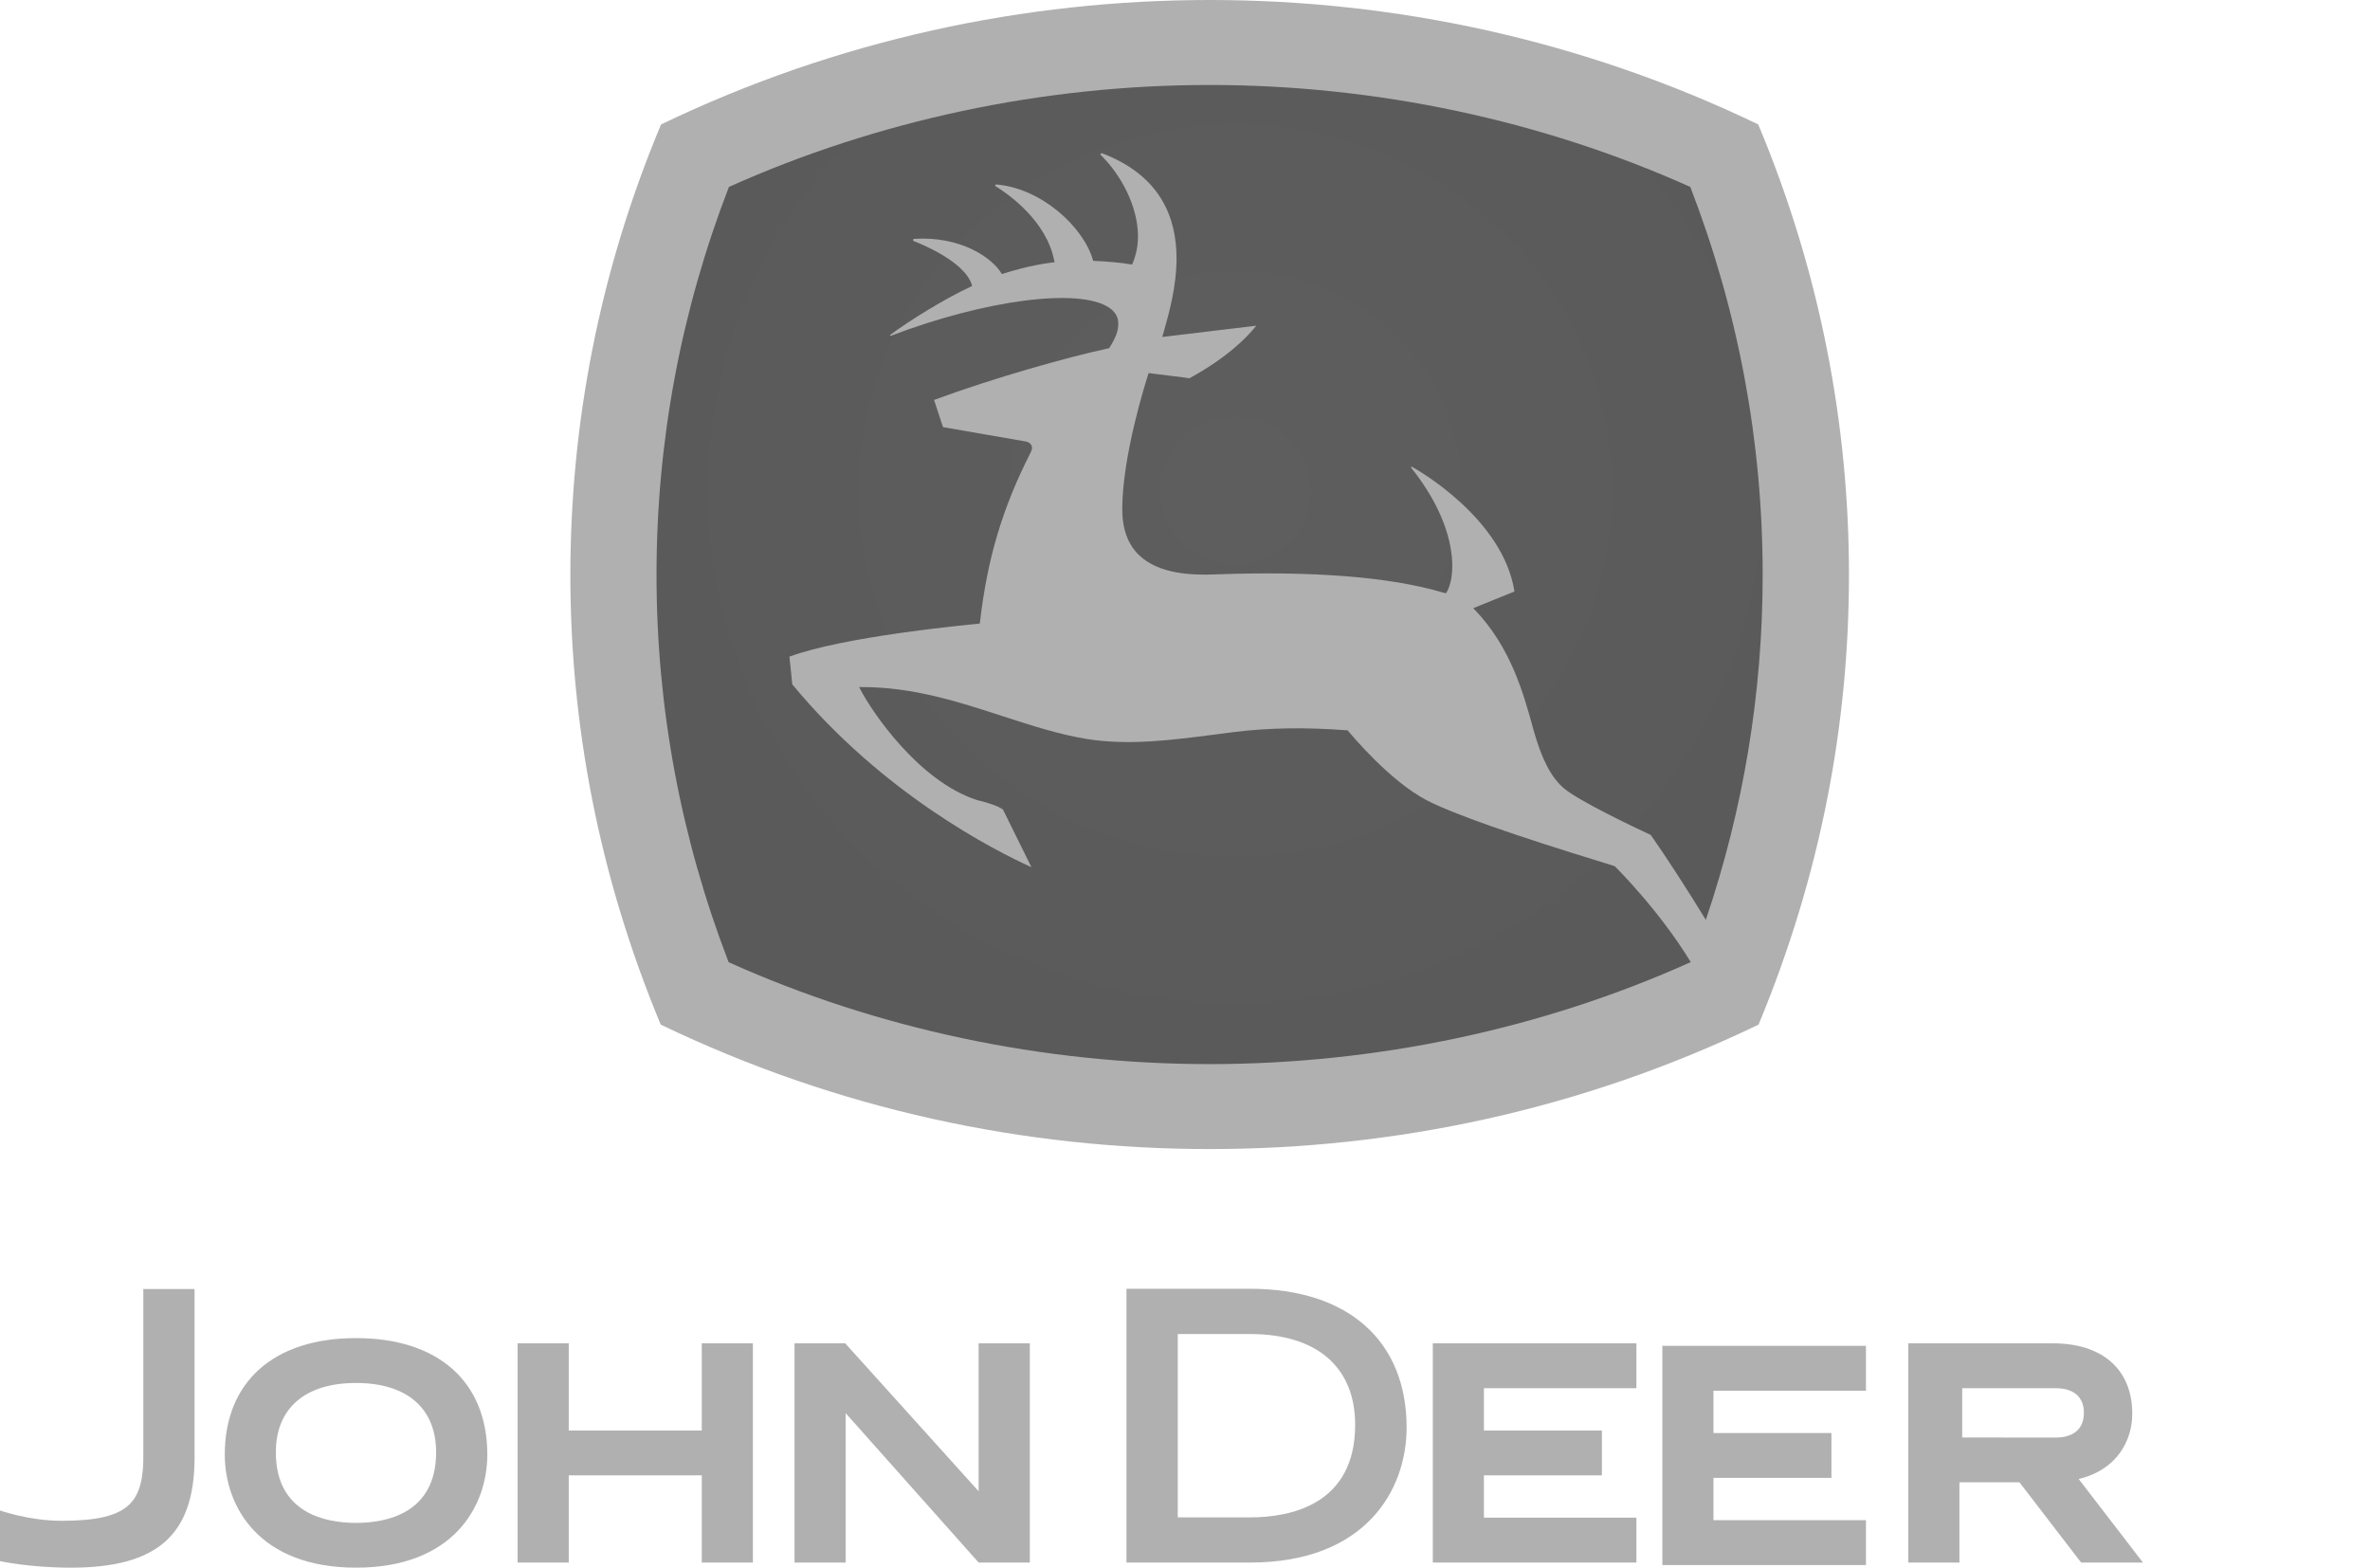 <svg width="192" height="127" viewBox="0 0 192 127" fill="none" xmlns="http://www.w3.org/2000/svg">
<g clip-path="url(#clip0_2_51)">
<path d="M97.992 1.8579e-05C112.926 1.8579e-05 128.142 3.2 142.439 10.08C147.485 22.108 149.79 34.49 149.79 46.573C149.79 58.622 147.514 70.864 142.466 83.005C128.113 89.918 112.949 93.088 97.996 93.088C83.052 93.088 67.894 89.918 53.526 83.005C48.477 70.866 46.207 58.623 46.207 46.573C46.207 34.49 48.506 22.108 53.555 10.08C67.855 3.2 83.074 -0 97.996 -0" fill="#B0B0B0"/>
<path d="M56.656 80.109C52.482 69.7 50.196 58.387 50.196 46.574C50.196 34.733 52.485 23.407 56.679 12.973C69.102 7.182 83.242 3.934 97.992 3.934C112.746 3.934 126.896 7.182 139.31 12.973C143.502 23.406 145.794 34.733 145.794 46.574C145.794 58.386 143.515 69.7 139.336 80.109C126.915 85.908 112.759 89.158 97.992 89.158C83.232 89.158 69.077 85.908 56.655 80.109" fill="#B0B0B0"/>
<path d="M136.969 77.934C134.358 73.659 130.851 70.206 130.813 70.173C130.77 70.151 130.084 69.94 130.084 69.94C122.641 67.664 117.762 65.953 115.605 64.841C112.638 63.308 109.52 59.585 109.177 59.166C105.698 58.905 102.82 58.961 100.05 59.295L98.286 59.523C94.923 59.955 91.45 60.411 88.047 59.868C85.781 59.498 83.581 58.781 81.249 58.025C77.656 56.855 73.976 55.653 69.77 55.659H69.602L69.675 55.807C70.63 57.656 74.405 63.267 79.132 64.808C80.175 65.058 80.929 65.334 81.256 65.588C81.256 65.6 83.064 69.261 83.558 70.252C80.617 68.923 71.52 64.321 64.181 55.436V55.422C64.181 55.304 63.991 53.575 63.952 53.197C68.322 51.575 78.163 50.634 79.273 50.529L79.353 50.523L79.388 50.434C79.976 45.283 81.202 41.162 83.499 36.648C83.565 36.512 83.605 36.387 83.605 36.278C83.605 36.2 83.582 36.119 83.549 36.055C83.42 35.812 83.105 35.764 83.092 35.764C83.092 35.764 76.738 34.661 76.394 34.602C76.358 34.49 75.726 32.561 75.671 32.4C80.499 30.614 86.45 28.942 89.857 28.206C90.433 27.292 90.595 26.794 90.595 26.197C90.595 25.689 90.349 25.257 89.857 24.926C87.442 23.297 79.837 24.277 72.144 27.213C72.127 27.182 72.127 27.175 72.104 27.142C73.702 25.953 76.557 24.187 78.674 23.208L78.757 23.162L78.732 23.083C78.158 21.147 74.4 19.666 73.977 19.515C73.985 19.45 73.992 19.405 73.999 19.354C77.819 19.095 80.354 20.873 81.128 22.141L81.168 22.203L81.244 22.179C81.734 22.021 83.46 21.476 85.329 21.256L85.438 21.251L85.408 21.137C84.794 17.881 81.67 15.707 80.605 15.052C80.635 15 80.645 14.98 80.675 14.942C84.363 15.226 87.771 18.387 88.539 21.059L88.56 21.131L88.636 21.137C89.626 21.172 90.828 21.282 91.632 21.417L91.714 21.43L91.744 21.361C92.044 20.66 92.191 19.911 92.191 19.141C92.191 16.735 90.825 14.156 89.144 12.525C89.177 12.479 89.192 12.437 89.235 12.397C94.081 14.226 95.314 17.701 95.314 20.936C95.314 23.2 94.71 25.356 94.32 26.73L94.157 27.3C94.157 27.3 101.293 26.443 101.775 26.385C101.049 27.3 99.484 28.929 96.36 30.645C96.36 30.628 93.14 30.236 93.14 30.236L93.056 30.223L93.028 30.305C92.812 30.966 90.927 36.891 90.917 41.245C90.917 42.859 91.376 44.112 92.282 44.976C93.896 46.521 96.57 46.606 98.438 46.534C106.381 46.245 112.58 46.731 116.881 47.997L117.135 48.066L117.175 48.007C117.442 47.598 117.652 46.84 117.652 45.835C117.652 43.927 116.885 41.083 114.303 37.866C114.331 37.843 114.331 37.827 114.364 37.802C114.792 38.037 121.76 41.974 122.691 47.918C122.527 47.981 119.352 49.27 119.352 49.27L119.454 49.373C122.398 52.441 123.415 56.147 124.23 59.114C124.879 61.465 125.653 62.967 126.68 63.849C127.87 64.871 132.378 67.012 133.732 67.64C134.857 69.231 136.791 72.213 138.194 74.522V74.517C141.241 65.522 142.799 56.147 142.799 46.574C142.799 35.755 140.815 25.192 136.937 15.145C124.93 9.751 111.488 6.884 97.989 6.884C84.489 6.884 71.061 9.751 59.051 15.145C55.168 25.193 53.186 35.756 53.186 46.574C53.186 57.367 55.165 67.907 59.028 77.95C71.04 83.352 84.483 86.206 97.989 86.206C111.503 86.206 124.945 83.352 136.955 77.95L136.971 77.935L136.969 77.934Z" fill="url(#paint0_radial_2_51)"/>
<path d="M0 122.367C0 122.367 2.353 123.203 4.987 123.203C7.791 123.203 9.542 122.822 10.521 121.84C11.331 121.032 11.655 119.68 11.61 117.687V104.426H15.761V118.261C15.7 124.386 12.706 127 5.741 127C2.359 127 0 126.47 0 126.47V122.367L0 122.367Z" fill="#B0B0B0"/>
<path d="M28.842 123.373C26.421 123.373 22.347 122.628 22.347 117.653C22.347 114.086 24.715 112.038 28.842 112.038C32.969 112.038 35.331 114.086 35.331 117.653C35.331 122.628 31.269 123.373 28.842 123.373ZM18.211 117.843C18.211 122.065 20.997 126.999 28.842 126.999C36.691 126.999 39.478 122.065 39.478 117.843C39.478 111.935 35.502 108.403 28.842 108.403C22.187 108.403 18.211 111.935 18.211 117.843Z" fill="#B0B0B0"/>
<path d="M56.854 108.825V115.89H46.075V108.825H41.932V126.585H46.075V119.521H56.854V126.585H60.994V108.825H56.854Z" fill="#B0B0B0"/>
<path d="M138.812 123.154V119.725H148.369V116.093H138.812V112.665H151.167V109.029H134.672V126.788H151.167V123.153H138.812V123.154Z" fill="#B0B0B0"/>
<path d="M120.216 122.95V119.521H129.772V115.89H120.216V112.461H132.57V108.825H116.075V126.585H132.57V122.949H120.216V122.95Z" fill="#B0B0B0"/>
<path d="M101.275 104.405C109.21 104.405 113.954 108.618 113.954 115.655C113.954 120.702 110.632 126.585 101.275 126.585H96.05H91.258V104.405H96.05H101.275V104.405ZM95.416 108.073V122.927H101.275C104.453 122.927 109.785 121.952 109.785 115.43C109.785 110.75 106.684 108.073 101.275 108.073H95.416V108.073Z" fill="#B0B0B0"/>
<path d="M166.531 116.462C167.39 116.462 168.823 116.193 168.823 114.437C168.823 113.178 167.989 112.461 166.531 112.461H158.963V116.453L166.531 116.462V116.462ZM173.606 126.586H168.597L163.603 120.086H158.738V126.586H154.595V108.826H166.307C170.339 108.826 172.741 110.958 172.741 114.525C172.741 116.664 171.541 119.067 168.399 119.816L173.606 126.586L173.606 126.586Z" fill="#B0B0B0"/>
<path d="M79.281 126.585L68.507 114.479V126.585H64.367V108.825H68.474L79.281 120.811V108.825H83.428V126.585H79.281H79.281Z" fill="#B0B0B0"/>
</g>
<defs>
<radialGradient id="paint0_radial_2_51" cx="0" cy="0" r="1" gradientUnits="userSpaceOnUse" gradientTransform="translate(100.087 39.76) rotate(-92.077) scale(47.281 48.713)">
<stop stop-color="#B0B0B0"/>
<stop offset="0" stop-color="#5E5E5E"/>
<stop offset="1" stop-color="#5A5A5A"/>
</radialGradient>
<clipPath id="clip0_2_51">
<rect width="192" height="127" fill="white"/>
</clipPath>
</defs>
</svg>
